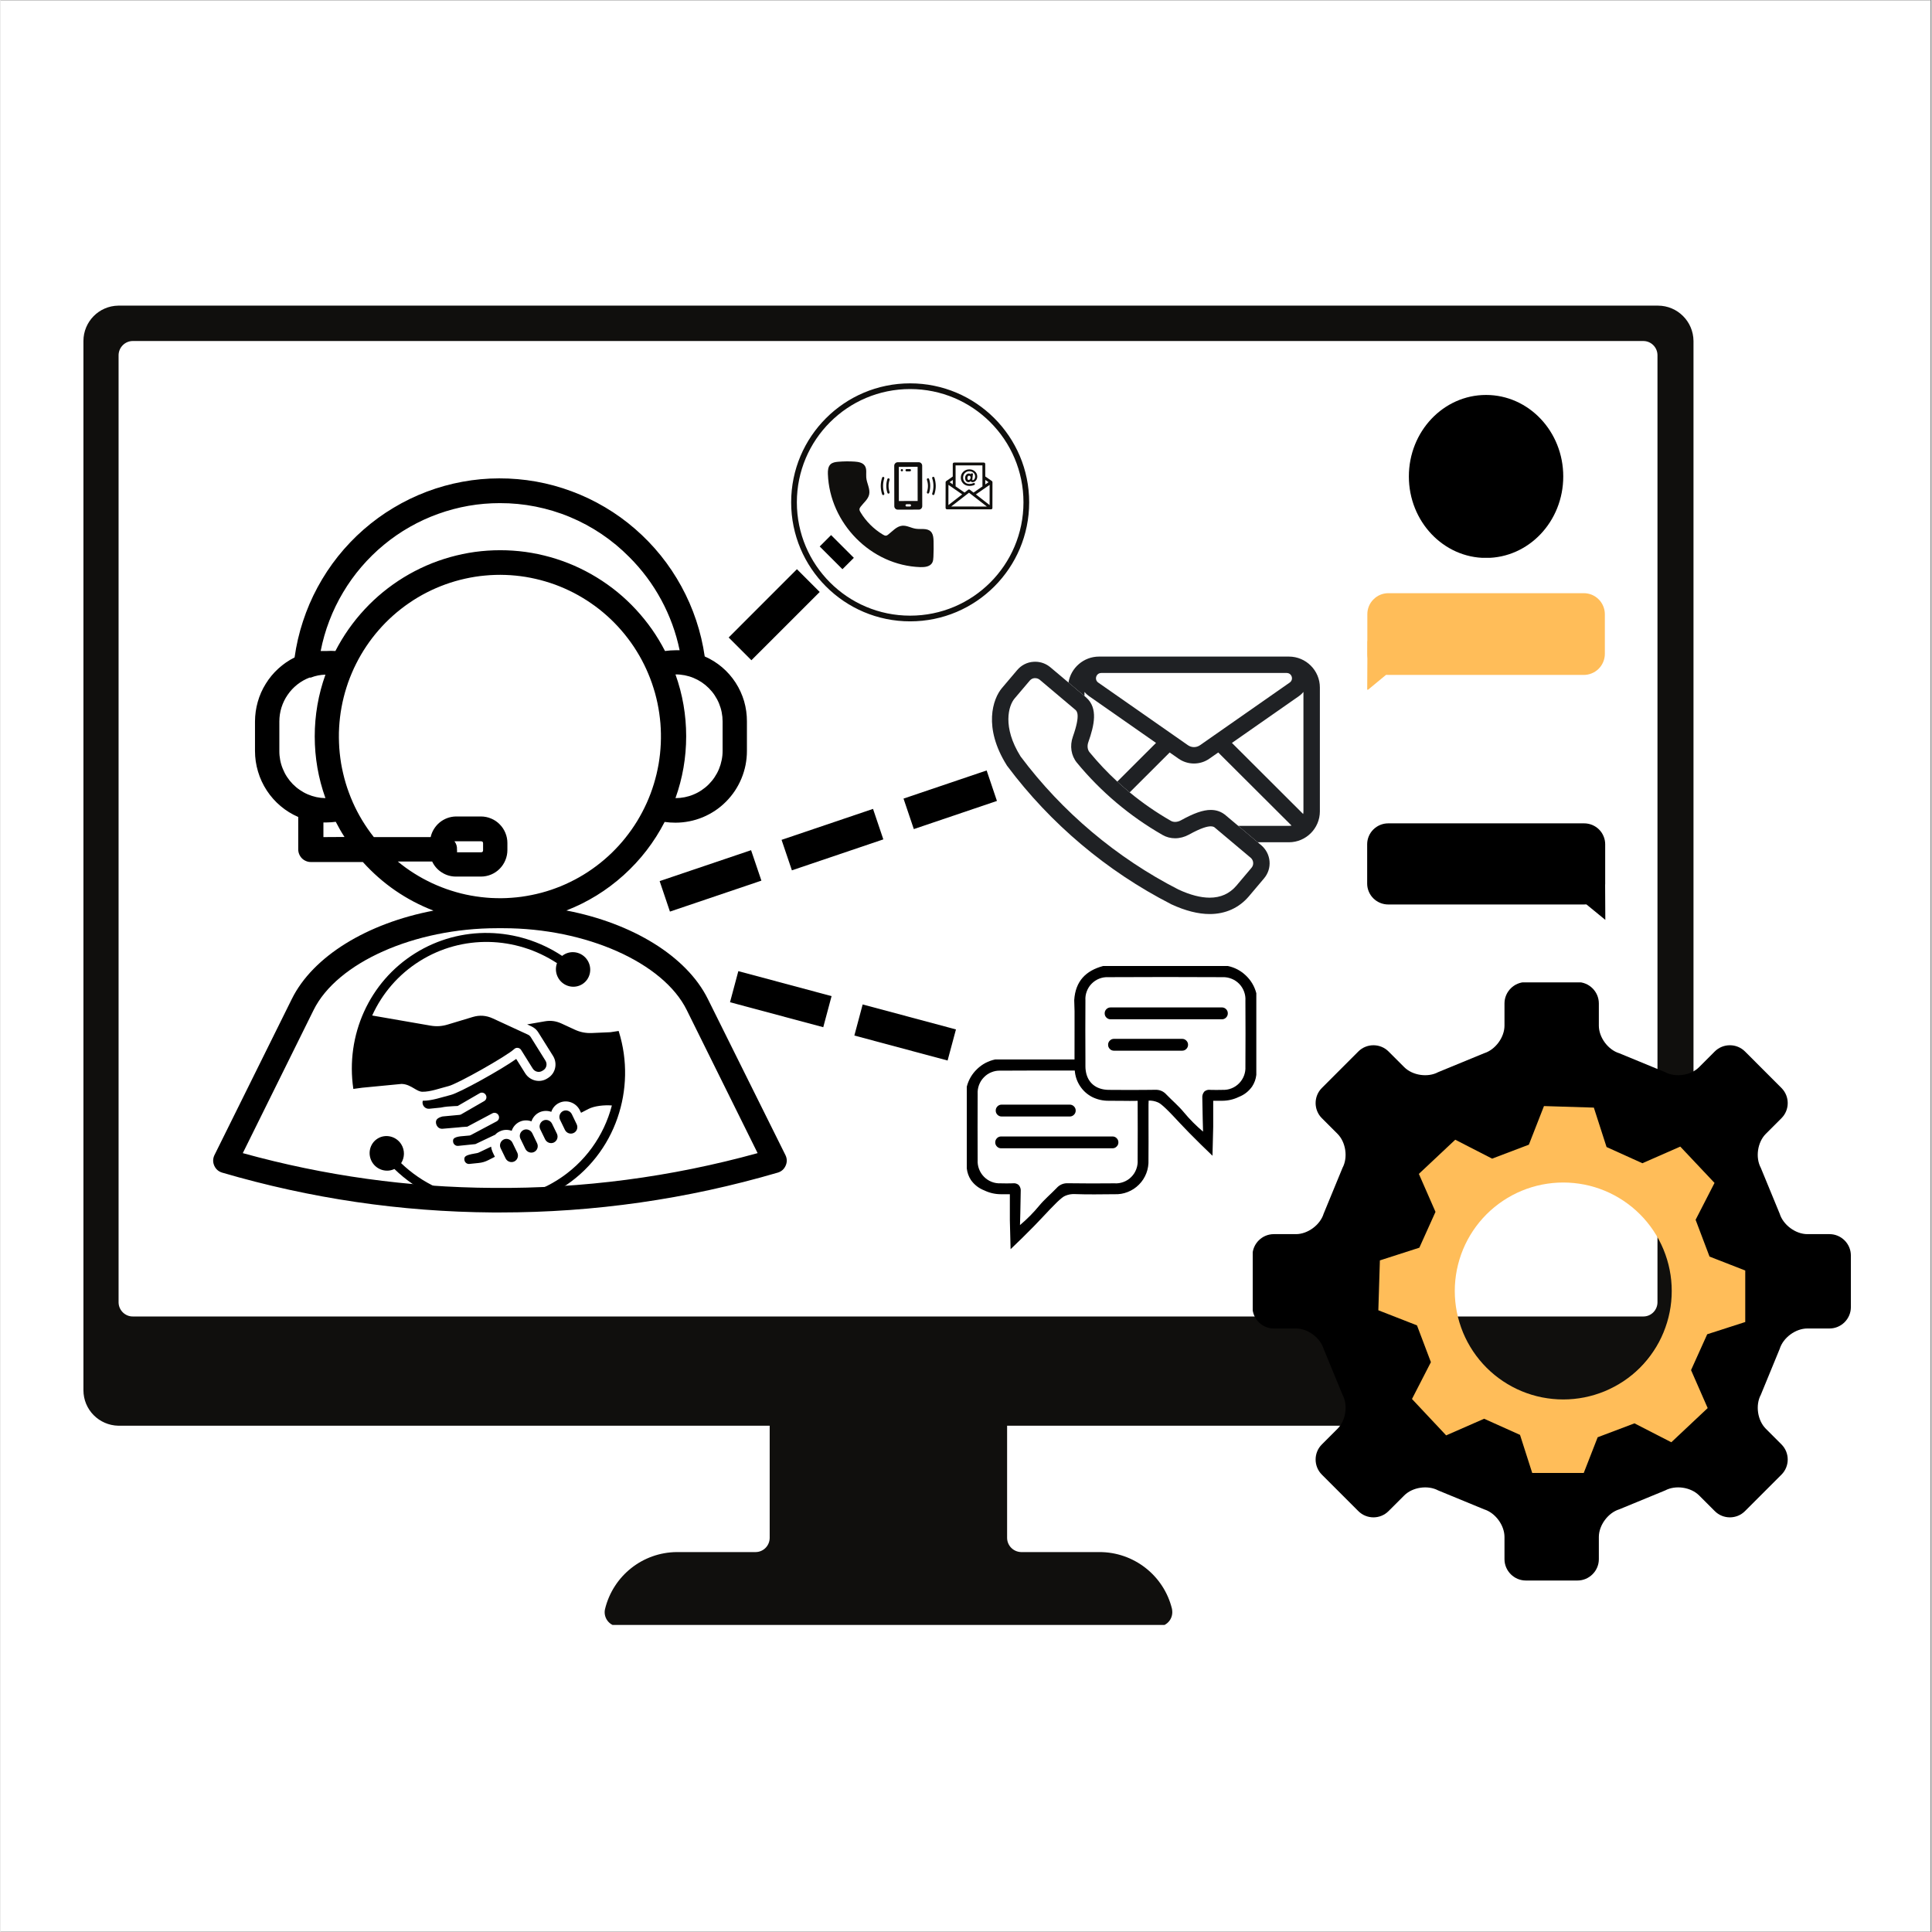 <svg xmlns="http://www.w3.org/2000/svg" xmlns:xlink="http://www.w3.org/1999/xlink" width="300" zoomAndPan="magnify" viewBox="0 0 224.88 225" height="300" preserveAspectRatio="xMidYMid meet" version="1.0"><rect x="0" y="0" width="224.88" height="225" fill="#808080" stroke="none"/><defs><clipPath id="b60d622acf"><path d="M 0 0.059 L 224.762 0.059 L 224.762 224.938 L 0 224.938 Z M 0 0.059 " clip-rule="nonzero"/></clipPath><clipPath id="ac99a9af6e"><path d="M 92.09 44.656 L 119.824 44.656 L 119.824 72.391 L 92.09 72.391 Z M 92.09 44.656 " clip-rule="nonzero"/></clipPath><clipPath id="8d313253e6"><path d="M 124.375 76.465 L 153.652 76.465 L 153.652 98.109 L 124.375 98.109 Z M 124.375 76.465 " clip-rule="nonzero"/></clipPath><clipPath id="82b626d181"><path d="M 115.465 77.062 L 147.828 77.062 L 147.828 106.449 L 115.465 106.449 Z M 115.465 77.062 " clip-rule="nonzero"/></clipPath><clipPath id="5e69d8add9"><path d="M 24.418 55.75 L 91.883 55.75 L 91.883 141.203 L 24.418 141.203 Z M 24.418 55.75 " clip-rule="nonzero"/></clipPath><clipPath id="e6e93b94bd"><path d="M 112.527 112.5 L 146.262 112.5 L 146.262 145.48 L 112.527 145.48 Z M 112.527 112.5 " clip-rule="nonzero"/></clipPath><clipPath id="6850d99e5b"><path d="M 40 108 L 73 108 L 73 141 L 40 141 Z M 40 108 " clip-rule="nonzero"/></clipPath><clipPath id="5920a9390e"><path d="M 62.355 102.227 L 79.434 129.566 L 50.824 147.438 L 33.746 120.098 Z M 62.355 102.227 " clip-rule="nonzero"/></clipPath><clipPath id="52c1507da9"><path d="M 62.355 102.227 L 79.434 129.566 L 50.824 147.438 L 33.746 120.098 Z M 62.355 102.227 " clip-rule="nonzero"/></clipPath><clipPath id="b5a3e2e5c0"><path d="M 62.355 102.227 L 79.434 129.566 L 50.824 147.438 L 33.746 120.098 Z M 62.355 102.227 " clip-rule="nonzero"/></clipPath><clipPath id="6bc6a7e10e"><path d="M 9.32 35.574 L 197.469 35.574 L 197.469 189.242 L 9.32 189.242 Z M 9.32 35.574 " clip-rule="nonzero"/></clipPath><clipPath id="db093265d6"><path d="M 145.832 114.406 L 215.543 114.406 L 215.543 184.117 L 145.832 184.117 Z M 145.832 114.406 " clip-rule="nonzero"/></clipPath><clipPath id="806fb6b8e4"><path d="M 160.461 128.812 L 203.191 128.812 L 203.191 171.539 L 160.461 171.539 Z M 160.461 128.812 " clip-rule="nonzero"/></clipPath><clipPath id="975bd43905"><path d="M 159.16 95.883 L 186.898 95.883 L 186.898 106 L 159.16 106 Z M 159.16 95.883 " clip-rule="nonzero"/></clipPath><clipPath id="bfbde89501"><path d="M 180 101 L 186.898 101 L 186.898 107.129 L 180 107.129 Z M 180 101 " clip-rule="nonzero"/></clipPath><clipPath id="68a60e8adb"><path d="M 159.16 69.078 L 186.84 69.078 L 186.84 79 L 159.16 79 Z M 159.16 69.078 " clip-rule="nonzero"/></clipPath><clipPath id="100ba0d311"><path d="M 159.16 74 L 166 74 L 166 80.324 L 159.16 80.324 Z M 159.16 74 " clip-rule="nonzero"/></clipPath><clipPath id="18f0d391fe"><path d="M 164.016 45.996 L 181.996 45.996 L 181.996 65 L 164.016 65 Z M 164.016 45.996 " clip-rule="nonzero"/></clipPath><clipPath id="c041daba0e"><path d="M 173.004 45.996 C 168.039 45.996 164.016 50.246 164.016 55.488 C 164.016 60.727 168.039 64.977 173.004 64.977 C 177.973 64.977 181.996 60.727 181.996 55.488 C 181.996 50.246 177.973 45.996 173.004 45.996 Z M 173.004 45.996 " clip-rule="nonzero"/></clipPath></defs><g clip-path="url(#b60d622acf)"><path fill="#ffffff" d="M 0 0.059 L 224.879 0.059 L 224.879 224.941 L 0 224.941 Z M 0 0.059 " fill-opacity="1" fill-rule="nonzero"/><path fill="#ffffff" d="M 0 0.059 L 224.879 0.059 L 224.879 224.941 L 0 224.941 Z M 0 0.059 " fill-opacity="1" fill-rule="nonzero"/></g><path fill="#100f0d" d="M 112.906 55.812 C 112.859 55.871 112.809 55.902 112.746 55.902 C 112.703 55.902 112.668 55.879 112.645 55.836 C 112.617 55.793 112.605 55.734 112.605 55.672 C 112.605 55.59 112.621 55.523 112.66 55.477 C 112.695 55.426 112.738 55.398 112.793 55.398 C 112.84 55.398 112.879 55.418 112.918 55.453 C 112.953 55.492 112.973 55.543 112.973 55.605 C 112.973 55.684 112.949 55.75 112.906 55.812 Z M 113.41 56.477 C 113.469 56.449 113.5 56.383 113.473 56.324 C 113.449 56.262 113.379 56.234 113.32 56.258 C 113.16 56.328 113.008 56.359 112.855 56.359 C 112.617 56.359 112.43 56.289 112.301 56.141 C 112.168 55.996 112.102 55.824 112.102 55.629 C 112.102 55.414 112.172 55.238 112.312 55.094 C 112.453 54.953 112.629 54.879 112.832 54.879 C 113.02 54.879 113.18 54.938 113.309 55.055 C 113.441 55.172 113.504 55.32 113.504 55.5 C 113.504 55.621 113.473 55.723 113.414 55.805 C 113.355 55.883 113.293 55.926 113.23 55.926 C 113.195 55.926 113.18 55.906 113.18 55.867 C 113.18 55.836 113.18 55.805 113.184 55.762 L 113.25 55.191 C 113.254 55.16 113.23 55.133 113.199 55.133 L 113.051 55.133 C 113.023 55.133 113.004 55.152 113 55.176 L 112.988 55.223 C 112.926 55.168 112.855 55.145 112.777 55.145 C 112.656 55.145 112.555 55.191 112.469 55.289 C 112.383 55.383 112.336 55.508 112.336 55.66 C 112.336 55.809 112.375 55.93 112.453 56.02 C 112.527 56.109 112.621 56.156 112.73 56.156 C 112.824 56.156 112.906 56.117 112.977 56.035 C 113.027 56.113 113.105 56.152 113.207 56.152 C 113.352 56.152 113.48 56.086 113.59 55.957 C 113.695 55.832 113.75 55.676 113.75 55.492 C 113.75 55.262 113.66 55.066 113.484 54.906 C 113.309 54.742 113.09 54.66 112.828 54.66 C 112.555 54.66 112.32 54.754 112.125 54.938 C 111.934 55.121 111.836 55.352 111.836 55.629 C 111.836 55.891 111.93 56.117 112.113 56.305 C 112.297 56.496 112.543 56.59 112.855 56.59 C 113.043 56.59 113.23 56.555 113.41 56.477 " fill-opacity="1" fill-rule="nonzero"/><path fill="#100f0d" d="M 96.664 54.07 C 96.895 53.855 97.23 53.805 97.543 53.777 C 98.188 53.723 98.836 53.715 99.484 53.758 C 99.914 53.789 100.395 53.871 100.645 54.227 C 100.918 54.613 100.785 55.141 100.824 55.613 C 100.879 56.285 101.305 56.934 101.16 57.594 C 101.031 58.164 100.516 58.547 100.164 59.016 C 100.102 59.102 100.043 59.195 100.035 59.301 C 100.023 59.422 100.086 59.539 100.148 59.645 C 100.789 60.715 101.699 61.621 102.766 62.262 C 102.883 62.332 103.012 62.402 103.145 62.379 C 103.234 62.367 103.316 62.309 103.387 62.25 C 103.898 61.855 104.355 61.293 105 61.227 C 105.547 61.168 106.059 61.504 106.605 61.578 C 107.195 61.664 107.887 61.48 108.32 61.887 C 108.547 62.102 108.621 62.414 108.648 62.734 C 108.66 62.832 108.66 62.93 108.664 63.027 C 108.68 63.641 108.672 64.254 108.645 64.867 C 108.633 65.098 108.617 65.34 108.504 65.543 C 108.25 65.992 107.641 66.062 107.121 66.047 C 101.363 65.855 96.559 60.934 96.355 55.203 C 96.344 54.797 96.371 54.348 96.664 54.07 " fill-opacity="1" fill-rule="nonzero"/><path fill="#100f0d" d="M 110.391 58.82 L 110.395 56.465 L 111.996 57.574 Z M 110.715 58.984 L 112.789 57.379 L 114.871 58.992 Z M 115.188 58.82 L 113.59 57.578 L 115.191 56.469 Z M 115.066 56.152 L 114.684 56.418 L 114.684 55.891 Z M 114.355 56.648 L 113.316 57.367 L 112.891 57.039 C 112.832 56.992 112.75 56.992 112.691 57.035 C 112.691 57.039 112.691 57.039 112.688 57.039 L 112.27 57.363 L 111.23 56.641 L 111.227 54.199 L 114.352 54.199 Z M 110.902 56.41 L 110.531 56.152 L 110.902 55.898 Z M 110.227 59.316 L 115.355 59.316 C 115.398 59.316 115.438 59.305 115.469 59.273 C 115.5 59.242 115.516 59.203 115.516 59.156 L 115.523 56.156 C 115.523 56.152 115.523 56.152 115.523 56.152 C 115.52 56.098 115.496 56.051 115.453 56.02 L 114.684 55.488 L 114.68 54.035 C 114.68 53.941 114.609 53.871 114.516 53.871 L 111.062 53.871 C 110.973 53.871 110.898 53.941 110.898 54.035 L 110.898 55.496 L 110.137 56.027 C 110.105 56.047 110.082 56.078 110.074 56.117 C 110.07 56.125 110.066 56.141 110.066 56.152 L 110.062 59.148 C 110.062 59.242 110.137 59.312 110.227 59.316 " fill-opacity="1" fill-rule="nonzero"/><path fill="#100f0d" d="M 108.109 57.441 C 108.074 57.477 108.023 57.492 107.977 57.477 C 107.906 57.453 107.867 57.379 107.891 57.305 C 107.969 57.07 108.008 56.832 108.008 56.59 C 108.008 56.348 107.965 56.105 107.887 55.875 C 107.863 55.805 107.902 55.727 107.973 55.707 C 108.043 55.68 108.117 55.719 108.141 55.789 C 108.23 56.051 108.273 56.32 108.273 56.59 C 108.273 56.859 108.23 57.129 108.145 57.391 C 108.137 57.41 108.125 57.43 108.109 57.441 " fill-opacity="1" fill-rule="nonzero"/><path fill="#100f0d" d="M 108.727 57.613 C 108.691 57.645 108.641 57.66 108.59 57.645 C 108.52 57.621 108.48 57.547 108.504 57.477 C 108.602 57.188 108.648 56.887 108.648 56.59 C 108.648 56.289 108.602 55.992 108.504 55.703 C 108.48 55.633 108.52 55.559 108.586 55.535 C 108.656 55.512 108.73 55.551 108.758 55.617 C 108.863 55.934 108.914 56.262 108.918 56.59 C 108.918 56.918 108.863 57.242 108.758 57.559 C 108.75 57.578 108.742 57.598 108.727 57.613 " fill-opacity="1" fill-rule="nonzero"/><path fill="#100f0d" d="M 102.895 57.617 C 102.879 57.633 102.863 57.645 102.844 57.652 C 102.77 57.672 102.695 57.637 102.672 57.566 C 102.566 57.25 102.516 56.922 102.512 56.598 C 102.512 56.27 102.566 55.941 102.672 55.625 C 102.695 55.559 102.77 55.52 102.84 55.543 C 102.91 55.566 102.945 55.641 102.922 55.711 C 102.828 56 102.781 56.297 102.781 56.598 C 102.781 56.895 102.828 57.191 102.926 57.48 C 102.941 57.531 102.93 57.582 102.895 57.617 " fill-opacity="1" fill-rule="nonzero"/><path fill="#100f0d" d="M 103.508 57.449 C 103.492 57.465 103.477 57.477 103.457 57.48 C 103.387 57.504 103.312 57.465 103.289 57.398 C 103.199 57.137 103.156 56.867 103.156 56.598 C 103.156 56.324 103.199 56.055 103.285 55.793 C 103.309 55.727 103.383 55.688 103.453 55.711 C 103.523 55.734 103.562 55.809 103.539 55.879 C 103.461 56.113 103.422 56.355 103.422 56.598 C 103.422 56.836 103.461 57.078 103.543 57.312 C 103.559 57.363 103.543 57.414 103.508 57.449 " fill-opacity="1" fill-rule="nonzero"/><path fill="#100f0d" d="M 106.809 58.344 L 104.621 58.348 L 104.617 54.371 L 106.805 54.367 Z M 105.395 58.859 C 105.395 58.781 105.453 58.723 105.527 58.723 L 105.906 58.723 C 105.98 58.723 106.039 58.781 106.039 58.855 C 106.039 58.895 106.023 58.926 106 58.949 C 105.977 58.977 105.941 58.988 105.906 58.988 L 105.527 58.988 C 105.453 58.988 105.395 58.93 105.395 58.859 Z M 107.227 59.23 C 107.301 59.156 107.344 59.055 107.344 58.949 L 107.336 54.23 C 107.336 54.125 107.293 54.023 107.219 53.949 C 107.145 53.871 107.043 53.832 106.934 53.832 L 104.48 53.832 C 104.27 53.832 104.082 54.02 104.082 54.234 L 104.09 58.953 C 104.09 59.059 104.133 59.16 104.207 59.234 C 104.285 59.312 104.383 59.352 104.492 59.352 L 106.945 59.348 C 107.051 59.348 107.152 59.309 107.227 59.23 " fill-opacity="1" fill-rule="nonzero"/><path fill="#100f0d" d="M 105.523 54.629 L 105.902 54.629 C 105.973 54.629 106.035 54.688 106.035 54.762 C 106.035 54.797 106.02 54.832 105.996 54.855 C 105.973 54.879 105.938 54.895 105.902 54.895 L 105.523 54.895 C 105.449 54.895 105.391 54.836 105.391 54.762 C 105.391 54.688 105.449 54.629 105.523 54.629 " fill-opacity="1" fill-rule="nonzero"/><path fill="#100f0d" d="M 105.066 54.668 C 105.117 54.719 105.117 54.805 105.066 54.855 C 105.016 54.906 104.93 54.906 104.879 54.855 C 104.824 54.805 104.824 54.719 104.879 54.668 C 104.93 54.613 105.016 54.613 105.066 54.668 " fill-opacity="1" fill-rule="nonzero"/><g clip-path="url(#ac99a9af6e)"><path fill="#100f0d" d="M 92.742 58.5 C 92.742 51.215 98.645 45.309 105.934 45.309 C 113.227 45.309 119.133 51.215 119.133 58.5 C 119.133 65.793 113.227 71.699 105.934 71.699 C 98.645 71.699 92.742 65.793 92.742 58.5 Z M 92.078 58.5 C 92.078 66.156 98.281 72.363 105.934 72.363 C 113.594 72.363 119.797 66.156 119.797 58.5 C 119.797 50.848 113.594 44.645 105.934 44.645 C 98.281 44.645 92.078 50.848 92.078 58.5 " fill-opacity="1" fill-rule="nonzero"/></g><g clip-path="url(#8d313253e6)"><path fill="#1f2124" d="M 151.738 94.488 C 151.738 94.594 151.727 94.699 151.707 94.801 L 143.41 86.52 L 151.234 81.055 C 151.43 80.918 151.594 80.758 151.738 80.582 Z M 139.691 86.789 C 139.48 86.934 139.234 87.008 138.988 87.008 C 138.746 87.008 138.5 86.934 138.289 86.789 L 127.84 79.492 C 127.348 79.148 127.594 78.375 128.195 78.375 L 149.785 78.375 C 150.387 78.375 150.633 79.148 150.137 79.492 Z M 150.043 76.465 L 127.938 76.465 C 126.145 76.465 124.652 77.777 124.375 79.488 L 126.238 81.062 L 126.238 80.582 C 126.383 80.758 126.551 80.918 126.746 81.055 L 134.57 86.52 L 130.059 91.023 C 130.527 91.457 131.012 91.875 131.504 92.281 L 136.16 87.633 L 137.191 88.352 C 137.723 88.723 138.344 88.918 138.988 88.918 C 139.637 88.918 140.258 88.723 140.785 88.352 L 141.816 87.633 L 150.355 96.148 C 150.254 96.168 150.148 96.18 150.043 96.18 L 144.145 96.18 L 146.414 98.09 L 150.043 98.09 C 152.035 98.09 153.652 96.473 153.652 94.488 L 153.652 80.066 C 153.652 78.082 152.035 76.465 150.043 76.465 " fill-opacity="1" fill-rule="nonzero"/></g><g clip-path="url(#82b626d181)"><path fill="#1f2124" d="M 145.883 100.461 C 145.902 100.68 145.836 100.891 145.691 101.062 L 143.926 103.152 C 143.133 104.078 142.098 104.543 140.82 104.543 C 139.766 104.543 138.547 104.227 137.172 103.59 C 129.98 99.906 123.621 94.547 118.793 88.09 C 116.641 84.645 117.398 82.172 118.094 81.352 L 119.863 79.266 C 120.008 79.094 120.207 78.988 120.418 78.977 C 120.445 78.977 120.469 78.977 120.496 78.977 C 120.695 78.977 120.879 79.043 121.031 79.168 L 125.172 82.66 C 125.344 82.812 125.805 83.195 124.887 85.789 C 124.504 86.867 124.684 88.004 125.355 88.824 C 128.156 92.219 131.512 95.051 135.328 97.238 C 135.773 97.496 136.277 97.625 136.793 97.625 C 137.336 97.625 137.891 97.48 138.406 97.199 C 139.793 96.43 140.531 96.234 140.945 96.234 C 141.25 96.234 141.375 96.34 141.445 96.406 L 145.598 99.898 C 145.762 100.039 145.867 100.242 145.883 100.461 Z M 142.695 94.961 C 142.207 94.539 141.621 94.324 140.945 94.324 C 140.051 94.324 138.98 94.699 137.477 95.531 C 137.258 95.652 137.02 95.719 136.793 95.719 C 136.605 95.719 136.438 95.676 136.293 95.59 C 134.594 94.617 132.996 93.512 131.504 92.281 C 131.012 91.875 130.527 91.457 130.059 91.023 C 128.91 89.965 127.832 88.824 126.832 87.609 C 126.586 87.312 126.531 86.867 126.688 86.426 C 127.383 84.457 127.836 82.469 126.445 81.238 L 126.43 81.223 L 126.406 81.203 L 126.238 81.062 L 124.375 79.488 L 122.266 77.711 C 121.758 77.289 121.148 77.066 120.496 77.066 C 120.43 77.066 120.363 77.07 120.293 77.074 C 119.566 77.117 118.875 77.469 118.395 78.043 L 116.633 80.121 C 115.551 81.395 114.438 84.727 117.172 89.098 L 117.211 89.164 L 117.262 89.23 C 122.262 95.918 128.848 101.469 136.301 105.285 L 136.332 105.305 L 136.367 105.32 C 137.988 106.07 139.488 106.449 140.82 106.449 C 142.656 106.449 144.234 105.738 145.383 104.387 L 147.152 102.293 C 147.629 101.727 147.852 101.02 147.789 100.297 C 147.727 99.59 147.398 98.941 146.863 98.469 L 146.414 98.09 L 144.145 96.18 L 142.695 94.961 " fill-opacity="1" fill-rule="nonzero"/></g><g clip-path="url(#5e69d8add9)"><path fill="#000000" d="M 33.922 116.348 L 24.898 134.559 C 24.719 134.961 24.719 135.363 24.898 135.766 C 25.082 136.168 25.387 136.434 25.809 136.562 C 36.102 139.578 46.605 141.125 57.328 141.203 L 58.148 141.203 C 69.16 141.203 79.949 139.656 90.52 136.562 C 90.945 136.434 91.246 136.168 91.43 135.766 C 91.613 135.363 91.613 134.961 91.43 134.559 L 82.379 116.348 C 79.91 111.352 73.574 107.508 65.898 106.035 C 68.367 105.074 70.59 103.703 72.559 101.93 C 74.531 100.152 76.125 98.082 77.344 95.723 C 77.762 95.781 78.184 95.809 78.605 95.809 C 79.152 95.809 79.691 95.754 80.227 95.648 C 80.762 95.543 81.281 95.383 81.785 95.176 C 82.289 94.965 82.77 94.707 83.223 94.406 C 83.68 94.102 84.098 93.754 84.484 93.367 C 84.871 92.98 85.215 92.559 85.52 92.105 C 85.824 91.648 86.078 91.168 86.289 90.664 C 86.5 90.156 86.656 89.637 86.766 89.098 C 86.871 88.559 86.926 88.02 86.926 87.469 L 86.926 84.023 C 86.93 83.219 86.82 82.43 86.598 81.66 C 86.371 80.891 86.039 80.168 85.602 79.492 C 85.164 78.82 84.641 78.223 84.031 77.707 C 83.418 77.188 82.746 76.77 82.012 76.449 C 81.805 75.02 81.473 73.617 81.016 72.246 C 80.559 70.875 79.984 69.555 79.289 68.285 C 78.598 67.02 77.801 65.824 76.895 64.699 C 75.988 63.574 74.988 62.539 73.898 61.594 C 72.809 60.648 71.645 59.809 70.402 59.074 C 69.164 58.34 67.867 57.719 66.516 57.219 C 65.168 56.715 63.781 56.336 62.363 56.082 C 60.945 55.832 59.52 55.707 58.078 55.711 C 56.637 55.711 55.207 55.844 53.793 56.105 C 52.375 56.367 50.992 56.75 49.645 57.258 C 48.297 57.77 47.004 58.395 45.77 59.137 C 44.531 59.875 43.371 60.723 42.285 61.672 C 41.199 62.621 40.207 63.664 39.305 64.789 C 38.406 65.918 37.613 67.121 36.926 68.391 C 36.238 69.664 35.672 70.984 35.223 72.359 C 34.77 73.73 34.445 75.137 34.246 76.566 C 33.555 76.91 32.922 77.344 32.352 77.867 C 31.781 78.387 31.293 78.977 30.887 79.637 C 30.477 80.293 30.168 80.996 29.957 81.742 C 29.746 82.488 29.641 83.246 29.637 84.023 L 29.637 87.457 C 29.637 88.273 29.754 89.074 29.988 89.855 C 30.219 90.641 30.562 91.375 31.008 92.059 C 31.457 92.742 31.992 93.348 32.613 93.871 C 33.238 94.398 33.926 94.824 34.672 95.145 L 34.672 98.918 C 34.672 99.113 34.711 99.301 34.785 99.48 C 34.859 99.664 34.965 99.82 35.102 99.961 C 35.238 100.098 35.398 100.203 35.578 100.277 C 35.758 100.355 35.945 100.391 36.141 100.391 L 42.199 100.391 C 44.492 102.93 47.234 104.816 50.418 106.051 C 42.715 107.523 36.391 111.352 33.922 116.348 Z M 84.094 84.023 L 84.094 87.457 C 84.094 87.816 84.059 88.176 83.984 88.527 C 83.914 88.883 83.809 89.227 83.672 89.559 C 83.535 89.895 83.363 90.211 83.164 90.508 C 82.965 90.809 82.734 91.086 82.48 91.344 C 82.227 91.598 81.949 91.824 81.652 92.023 C 81.352 92.227 81.035 92.395 80.703 92.531 C 80.371 92.672 80.027 92.773 79.676 92.844 C 79.32 92.914 78.965 92.949 78.605 92.949 C 79.438 90.621 79.852 88.219 79.852 85.746 C 79.852 83.273 79.438 80.871 78.605 78.543 C 78.965 78.539 79.32 78.574 79.676 78.641 C 80.027 78.711 80.371 78.812 80.703 78.949 C 81.035 79.086 81.352 79.254 81.652 79.453 C 81.953 79.656 82.23 79.883 82.484 80.137 C 82.738 80.391 82.969 80.668 83.168 80.969 C 83.367 81.27 83.539 81.586 83.676 81.918 C 83.812 82.25 83.918 82.594 83.988 82.949 C 84.059 83.305 84.094 83.66 84.094 84.023 Z M 58.148 58.594 C 59.551 58.59 60.938 58.723 62.312 58.996 C 63.684 59.27 65.02 59.672 66.312 60.211 C 67.605 60.75 68.836 61.414 69.996 62.195 C 71.16 62.98 72.234 63.871 73.219 64.867 C 74.707 66.352 75.953 68.016 76.949 69.863 C 77.949 71.715 78.664 73.668 79.09 75.727 L 78.648 75.727 C 78.227 75.727 77.805 75.758 77.387 75.816 C 76.934 74.938 76.426 74.09 75.859 73.281 C 75.289 72.473 74.668 71.703 73.996 70.98 C 73.324 70.254 72.605 69.578 71.844 68.953 C 71.078 68.328 70.273 67.758 69.43 67.242 C 68.59 66.727 67.715 66.273 66.812 65.875 C 65.906 65.48 64.98 65.152 64.031 64.883 C 63.082 64.617 62.117 64.414 61.141 64.277 C 60.164 64.145 59.18 64.078 58.195 64.078 C 57.207 64.078 56.227 64.145 55.25 64.277 C 54.273 64.414 53.309 64.617 52.359 64.883 C 51.41 65.152 50.48 65.48 49.578 65.875 C 48.672 66.273 47.801 66.727 46.957 67.242 C 46.113 67.758 45.312 68.328 44.547 68.953 C 43.781 69.578 43.062 70.254 42.391 70.98 C 41.719 71.703 41.098 72.473 40.531 73.281 C 39.965 74.09 39.453 74.938 39 75.816 C 38.66 75.793 38.316 75.793 37.973 75.816 L 37.285 75.816 C 37.52 74.613 37.855 73.438 38.297 72.289 C 38.734 71.145 39.266 70.043 39.895 68.992 C 40.52 67.938 41.234 66.945 42.031 66.016 C 42.828 65.086 43.699 64.23 44.645 63.449 C 45.586 62.672 46.59 61.977 47.656 61.371 C 48.719 60.766 49.824 60.258 50.977 59.844 C 52.129 59.43 53.305 59.117 54.508 58.906 C 55.715 58.695 56.93 58.594 58.148 58.594 Z M 32.473 87.457 L 32.473 84.023 C 32.473 83.469 32.555 82.926 32.719 82.395 C 32.887 81.867 33.125 81.371 33.441 80.918 C 33.754 80.461 34.129 80.062 34.562 79.719 C 35 79.375 35.477 79.105 35.992 78.91 L 36.141 78.91 C 36.688 78.695 37.254 78.582 37.84 78.57 C 37.008 80.895 36.594 83.293 36.594 85.762 C 36.594 88.23 37.008 90.629 37.84 92.949 C 37.484 92.945 37.133 92.906 36.789 92.832 C 36.441 92.754 36.102 92.648 35.777 92.508 C 35.449 92.367 35.141 92.195 34.848 91.992 C 34.555 91.793 34.281 91.562 34.031 91.309 C 33.785 91.055 33.562 90.777 33.367 90.48 C 33.172 90.184 33.008 89.867 32.875 89.535 C 32.738 89.207 32.637 88.867 32.57 88.516 C 32.504 88.164 32.469 87.812 32.473 87.457 Z M 37.605 97.488 L 37.605 95.781 L 38.004 95.781 C 38.352 95.777 38.699 95.754 39.043 95.707 C 39.352 96.312 39.688 96.902 40.059 97.473 Z M 50.27 100.332 C 50.523 100.867 50.898 101.293 51.398 101.609 C 51.895 101.926 52.441 102.082 53.027 102.086 L 55.965 102.086 C 56.371 102.082 56.762 102.004 57.137 101.848 C 57.516 101.688 57.848 101.465 58.133 101.176 C 58.422 100.883 58.641 100.551 58.797 100.172 C 58.953 99.793 59.031 99.402 59.031 98.992 L 59.031 98.18 C 59.031 97.773 58.953 97.379 58.797 97 C 58.641 96.621 58.422 96.289 58.133 96 C 57.848 95.707 57.516 95.484 57.137 95.328 C 56.762 95.168 56.371 95.09 55.965 95.086 L 53.027 95.086 C 52.688 95.094 52.352 95.156 52.031 95.273 C 51.707 95.395 51.414 95.562 51.148 95.777 C 50.883 95.996 50.66 96.254 50.477 96.547 C 50.297 96.84 50.168 97.152 50.094 97.488 L 43.477 97.488 C 43.23 97.18 42.996 96.859 42.77 96.535 C 42.543 96.207 42.328 95.875 42.121 95.535 C 41.918 95.195 41.723 94.852 41.539 94.5 C 41.355 94.148 41.184 93.789 41.023 93.426 C 40.863 93.062 40.715 92.695 40.578 92.324 C 40.438 91.953 40.312 91.574 40.199 91.195 C 40.086 90.816 39.984 90.43 39.895 90.043 C 39.805 89.656 39.727 89.27 39.66 88.879 C 39.598 88.484 39.543 88.094 39.504 87.699 C 39.465 87.301 39.434 86.906 39.422 86.512 C 39.406 86.113 39.402 85.715 39.41 85.32 C 39.422 84.922 39.441 84.527 39.477 84.129 C 39.512 83.734 39.559 83.34 39.617 82.949 C 39.676 82.555 39.75 82.164 39.832 81.777 C 39.918 81.391 40.012 81.004 40.121 80.621 C 40.23 80.242 40.352 79.863 40.48 79.488 C 40.613 79.113 40.758 78.746 40.914 78.379 C 41.066 78.016 41.234 77.656 41.414 77.301 C 41.59 76.945 41.781 76.598 41.98 76.254 C 42.18 75.91 42.391 75.574 42.613 75.246 C 42.832 74.918 43.062 74.598 43.305 74.281 C 43.547 73.969 43.797 73.66 44.059 73.363 C 44.32 73.062 44.59 72.773 44.867 72.492 C 45.148 72.211 45.434 71.938 45.73 71.676 C 46.027 71.41 46.332 71.16 46.645 70.914 C 46.953 70.672 47.273 70.438 47.602 70.215 C 47.93 69.988 48.262 69.777 48.602 69.574 C 48.941 69.371 49.289 69.18 49.641 69 C 49.992 68.82 50.352 68.652 50.715 68.492 C 51.078 68.336 51.445 68.191 51.816 68.055 C 52.188 67.922 52.562 67.801 52.945 67.688 C 53.324 67.578 53.707 67.48 54.094 67.395 C 54.48 67.309 54.867 67.234 55.258 67.172 C 55.648 67.109 56.039 67.062 56.434 67.027 C 56.828 66.988 57.223 66.965 57.617 66.953 C 58.012 66.941 58.41 66.941 58.805 66.957 C 59.199 66.969 59.594 66.996 59.988 67.035 C 60.379 67.074 60.773 67.125 61.164 67.188 C 61.555 67.254 61.941 67.328 62.328 67.418 C 62.711 67.504 63.094 67.605 63.473 67.719 C 63.852 67.832 64.227 67.953 64.602 68.09 C 64.973 68.227 65.336 68.375 65.699 68.535 C 66.062 68.695 66.418 68.867 66.77 69.047 C 67.121 69.23 67.465 69.422 67.805 69.629 C 68.145 69.832 68.477 70.047 68.801 70.273 C 69.129 70.496 69.445 70.734 69.758 70.977 C 70.066 71.223 70.371 71.48 70.664 71.742 C 70.961 72.008 71.246 72.281 71.523 72.566 C 71.801 72.848 72.07 73.141 72.328 73.441 C 72.586 73.738 72.836 74.047 73.074 74.363 C 73.316 74.68 73.547 75.004 73.766 75.332 C 73.984 75.664 74.191 76 74.391 76.344 C 74.59 76.688 74.777 77.039 74.953 77.395 C 75.129 77.75 75.293 78.109 75.445 78.477 C 75.598 78.84 75.742 79.211 75.871 79.586 C 76 79.961 76.117 80.34 76.227 80.723 C 76.332 81.105 76.426 81.492 76.508 81.879 C 76.59 82.27 76.656 82.66 76.715 83.051 C 76.773 83.445 76.816 83.84 76.852 84.234 C 76.883 84.629 76.902 85.027 76.91 85.422 C 76.918 85.82 76.91 86.219 76.895 86.613 C 76.875 87.012 76.848 87.406 76.805 87.801 C 76.762 88.195 76.707 88.59 76.641 88.98 C 76.57 89.371 76.492 89.758 76.402 90.145 C 76.309 90.531 76.203 90.914 76.09 91.293 C 75.973 91.676 75.844 92.051 75.707 92.422 C 75.566 92.793 75.414 93.16 75.254 93.52 C 75.09 93.883 74.914 94.238 74.73 94.59 C 74.547 94.941 74.348 95.285 74.145 95.625 C 73.938 95.961 73.719 96.293 73.492 96.617 C 73.262 96.941 73.023 97.262 72.777 97.57 C 72.531 97.879 72.273 98.18 72.008 98.473 C 71.738 98.766 71.465 99.051 71.18 99.328 C 70.895 99.602 70.602 99.867 70.301 100.125 C 70 100.383 69.691 100.629 69.371 100.867 C 69.055 101.105 68.73 101.332 68.398 101.551 C 68.07 101.766 67.73 101.973 67.387 102.168 C 67.043 102.363 66.691 102.547 66.336 102.719 C 65.98 102.895 65.621 103.055 65.254 103.207 C 64.887 103.355 64.516 103.492 64.145 103.621 C 63.77 103.746 63.391 103.863 63.008 103.965 C 62.625 104.066 62.242 104.156 61.852 104.234 C 61.465 104.312 61.074 104.379 60.684 104.434 C 60.293 104.488 59.898 104.527 59.504 104.555 C 59.109 104.586 58.715 104.602 58.32 104.605 C 57.926 104.605 57.527 104.598 57.133 104.578 C 56.738 104.555 56.344 104.52 55.953 104.473 C 55.559 104.426 55.168 104.367 54.781 104.297 C 54.391 104.227 54.004 104.141 53.621 104.047 C 53.238 103.949 52.855 103.84 52.48 103.719 C 52.105 103.602 51.73 103.469 51.363 103.324 C 50.992 103.18 50.629 103.023 50.27 102.859 C 49.914 102.691 49.559 102.512 49.211 102.324 C 48.863 102.133 48.523 101.934 48.188 101.723 C 47.852 101.512 47.523 101.289 47.203 101.059 C 46.883 100.824 46.57 100.586 46.266 100.332 Z M 52.941 97.977 L 55.965 97.977 C 56.121 97.977 56.199 98.055 56.199 98.211 L 56.199 99.02 C 56.199 99.18 56.121 99.258 55.965 99.258 L 53.16 99.258 C 53.176 99.152 53.176 99.051 53.16 98.949 C 53.184 98.586 53.086 98.262 52.867 97.977 Z M 57.914 108.098 L 58.531 108.098 C 68.188 108.098 77.184 112.105 79.91 117.613 L 88.172 134.293 C 78.09 137.078 67.816 138.43 57.359 138.344 C 47.465 138.281 37.75 136.93 28.215 134.293 L 36.461 117.629 C 39.191 112.105 48.188 108.098 57.844 108.098 Z M 57.914 108.098 " fill-opacity="1" fill-rule="nonzero"/></g><path fill="#000000" d="M 76.762 102.613 L 87.41 99.012 L 88.613 102.559 L 77.961 106.164 M 90.961 97.809 L 101.613 94.203 L 102.812 97.754 L 92.164 101.359 M 105.164 93.004 L 114.844 89.727 L 116.043 93.277 L 106.363 96.555 " fill-opacity="1" fill-rule="nonzero"/><path fill="#000000" d="M 84.801 74.242 L 92.75 66.289 L 95.402 68.941 L 87.449 76.891 M 95.402 63.641 L 96.727 62.316 L 99.379 64.965 L 98.051 66.289 " fill-opacity="1" fill-rule="nonzero"/><g clip-path="url(#e6e93b94bd)"><path fill="#000000" d="M 142.938 112.5 L 128.414 112.5 C 126.406 113.035 125.18 114.258 125.043 116.48 C 125.055 116.906 125.07 117.336 125.082 117.758 C 125.082 118.539 125.078 119.266 125.082 120 C 125.082 121.125 125.074 122.258 125.078 123.383 L 115.844 123.383 C 115.035 123.555 114.336 123.922 113.738 124.496 C 113.141 125.066 112.738 125.75 112.531 126.555 L 112.531 136.066 C 112.586 136.562 112.746 137.016 113.02 137.434 C 113.418 137.988 113.934 138.387 114.566 138.633 C 115.176 138.926 115.816 139.074 116.488 139.078 L 117.547 139.078 L 117.547 142.105 C 117.574 143.227 117.605 144.355 117.633 145.48 C 118.172 144.969 118.637 144.516 118.996 144.164 C 120.133 143.043 120.684 142.473 121.371 141.738 C 121.953 141.121 121.98 141.086 122.254 140.801 C 123.508 139.484 123.84 139.328 124.008 139.258 C 124.352 139.113 124.707 139.047 125.078 139.062 C 126.625 139.121 128.176 139.09 129.727 139.078 C 129.992 139.09 130.254 139.074 130.516 139.031 C 130.773 138.988 131.027 138.918 131.273 138.82 C 131.52 138.723 131.754 138.602 131.977 138.457 C 132.195 138.312 132.398 138.145 132.586 137.957 C 132.773 137.77 132.938 137.566 133.082 137.344 C 133.227 137.121 133.344 136.883 133.441 136.637 C 133.535 136.391 133.605 136.133 133.645 135.871 C 133.688 135.609 133.703 135.348 133.691 135.082 C 133.707 133.684 133.695 132.281 133.695 130.883 L 133.695 128.645 L 133.711 128.176 C 134.078 128.164 134.434 128.227 134.773 128.375 C 134.938 128.445 135.266 128.594 136.52 129.914 C 136.793 130.199 136.828 130.238 137.402 130.855 C 138.094 131.59 138.648 132.16 139.781 133.277 C 140.141 133.633 140.602 134.082 141.145 134.598 C 141.176 133.473 141.203 132.348 141.23 131.223 L 141.23 128.195 L 142.289 128.195 C 142.961 128.191 143.602 128.043 144.207 127.75 C 144.84 127.504 145.355 127.102 145.754 126.547 C 146.027 126.133 146.195 125.676 146.25 125.18 L 146.25 115.668 C 146.039 114.867 145.637 114.184 145.039 113.613 C 144.445 113.043 143.742 112.672 142.938 112.5 Z M 132.43 135.082 C 132.453 135.449 132.402 135.809 132.273 136.152 C 132.145 136.5 131.953 136.805 131.691 137.066 C 131.434 137.328 131.129 137.523 130.785 137.652 C 130.441 137.781 130.086 137.836 129.719 137.809 C 127.93 137.824 126.145 137.832 124.355 137.801 C 123.801 137.77 123.34 137.965 122.973 138.379 C 122.316 139.062 121.582 139.672 120.977 140.402 C 120.297 141.227 119.547 141.984 118.727 142.672 C 118.742 142.312 118.789 140.621 118.812 138.77 C 118.844 138.48 118.766 138.223 118.574 138 C 118.371 137.836 118.137 137.773 117.879 137.809 C 117.41 137.828 116.934 137.82 116.461 137.809 C 116.102 137.824 115.754 137.766 115.418 137.633 C 115.082 137.5 114.789 137.305 114.535 137.047 C 114.281 136.789 114.09 136.488 113.961 136.152 C 113.832 135.812 113.777 135.461 113.797 135.102 C 113.785 132.543 113.785 129.98 113.797 127.418 C 113.777 127.055 113.828 126.703 113.953 126.363 C 114.082 126.023 114.27 125.723 114.523 125.465 C 114.773 125.203 115.066 125.004 115.402 124.871 C 115.738 124.734 116.086 124.672 116.449 124.688 C 119.336 124.672 122.223 124.668 125.109 124.672 C 125.156 125.324 125.359 125.926 125.715 126.473 C 126.074 127.023 126.543 127.445 127.121 127.75 C 127.727 128.051 128.367 128.199 129.047 128.195 C 129.559 128.199 130.07 128.203 130.586 128.203 C 131.199 128.215 131.816 128.215 132.43 128.203 C 132.441 130.496 132.441 132.789 132.43 135.082 Z M 144.98 124.215 C 145 124.578 144.945 124.93 144.816 125.27 C 144.688 125.605 144.496 125.906 144.242 126.164 C 143.988 126.422 143.695 126.617 143.359 126.75 C 143.023 126.883 142.676 126.941 142.312 126.926 C 141.844 126.934 141.367 126.945 140.895 126.926 C 140.637 126.887 140.406 126.953 140.203 127.113 C 140.012 127.336 139.934 127.594 139.961 127.887 C 139.984 129.738 140.039 131.426 140.047 131.789 C 139.23 131.098 138.48 130.344 137.797 129.52 C 137.195 128.789 136.461 128.176 135.805 127.496 C 135.438 127.078 134.973 126.887 134.418 126.918 C 134.176 126.922 133.934 126.926 133.691 126.926 C 133.258 126.93 132.828 126.934 132.391 126.934 C 131.281 126.941 130.168 126.93 129.055 126.926 C 127.562 126.91 126.566 126.066 126.383 124.672 C 126.359 124.516 126.348 124.355 126.348 124.199 L 126.348 123.383 C 126.336 121.094 126.332 118.801 126.348 116.512 C 126.324 116.148 126.375 115.797 126.504 115.457 C 126.629 115.117 126.82 114.816 127.074 114.559 C 127.328 114.301 127.621 114.105 127.957 113.973 C 128.297 113.84 128.645 113.785 129.004 113.801 C 133.445 113.777 137.887 113.777 142.332 113.801 C 142.691 113.789 143.039 113.852 143.375 113.988 C 143.711 114.121 144.004 114.32 144.258 114.578 C 144.508 114.84 144.699 115.141 144.824 115.48 C 144.949 115.82 145.004 116.172 144.98 116.535 C 144.996 119.098 144.996 121.656 144.98 124.215 Z M 142.246 118.707 L 129.277 118.707 C 129.086 118.707 128.926 118.637 128.789 118.504 C 128.656 118.367 128.59 118.207 128.59 118.016 C 128.59 117.824 128.656 117.664 128.789 117.527 C 128.926 117.395 129.086 117.324 129.277 117.324 L 142.246 117.324 C 142.434 117.324 142.598 117.395 142.73 117.527 C 142.863 117.664 142.93 117.824 142.93 118.016 C 142.93 118.207 142.863 118.367 142.73 118.504 C 142.598 118.637 142.434 118.707 142.246 118.707 Z M 137.613 122.363 L 129.672 122.363 C 129.484 122.363 129.32 122.297 129.188 122.16 C 129.055 122.027 128.988 121.863 128.988 121.676 C 128.988 121.484 129.055 121.32 129.188 121.188 C 129.32 121.051 129.484 120.984 129.672 120.984 L 137.613 120.984 C 137.801 120.984 137.965 121.051 138.098 121.188 C 138.23 121.32 138.301 121.484 138.301 121.676 C 138.301 121.863 138.23 122.027 138.098 122.16 C 137.965 122.297 137.801 122.363 137.613 122.363 Z M 129.5 133.73 L 116.531 133.73 C 116.344 133.73 116.18 133.664 116.047 133.527 C 115.914 133.395 115.844 133.23 115.844 133.039 C 115.844 132.852 115.914 132.688 116.047 132.551 C 116.18 132.418 116.344 132.352 116.531 132.352 L 129.5 132.352 C 129.691 132.352 129.852 132.418 129.984 132.551 C 130.121 132.688 130.188 132.852 130.188 133.039 C 130.188 133.23 130.121 133.395 129.984 133.527 C 129.852 133.664 129.691 133.73 129.5 133.73 Z M 116.586 128.645 L 124.527 128.645 C 124.715 128.645 124.879 128.715 125.012 128.848 C 125.148 128.984 125.215 129.145 125.215 129.336 C 125.215 129.527 125.148 129.688 125.012 129.824 C 124.879 129.957 124.715 130.027 124.527 130.027 L 116.586 130.027 C 116.398 130.027 116.234 129.957 116.102 129.824 C 115.969 129.688 115.902 129.527 115.902 129.336 C 115.902 129.145 115.969 128.984 116.102 128.848 C 116.234 128.715 116.398 128.645 116.586 128.645 Z M 116.586 128.645 " fill-opacity="1" fill-rule="nonzero"/></g><g clip-path="url(#6850d99e5b)"><g clip-path="url(#5920a9390e)"><g clip-path="url(#52c1507da9)"><g clip-path="url(#b5a3e2e5c0)"><path fill="#000000" d="M 58.25 133.73 L 58.816 134.898 C 59 135.277 59.457 135.445 59.836 135.262 C 60.211 135.082 60.367 134.621 60.184 134.242 L 59.617 133.074 C 59.535 132.895 59.371 132.75 59.18 132.68 C 58.527 132.449 57.957 133.125 58.25 133.73 Z M 55.684 134.23 C 55.59 134.285 55.32 134.32 55.219 134.34 C 54.145 134.527 53.977 134.688 54.023 135.078 C 54.055 135.371 54.316 135.582 54.605 135.551 L 55.672 135.441 C 56.098 135.398 56.441 135.297 56.824 135.102 L 57.574 134.719 C 57.387 134.332 57.176 133.977 57.137 133.539 Z M 65.164 130.414 L 65.73 131.582 C 65.914 131.965 66.371 132.129 66.75 131.945 C 67.133 131.766 67.281 131.305 67.098 130.926 L 66.539 129.766 C 66.445 129.574 66.293 129.438 66.098 129.367 C 65.441 129.133 64.875 129.812 65.164 130.414 Z M 60.555 132.625 L 61.121 133.793 C 61.305 134.176 61.766 134.34 62.141 134.16 C 62.52 133.98 62.672 133.52 62.488 133.137 L 61.926 131.969 C 61.836 131.789 61.68 131.648 61.484 131.578 C 60.844 131.344 60.258 132.012 60.555 132.625 Z M 62.859 131.523 L 63.426 132.688 C 63.613 133.07 64.07 133.234 64.445 133.055 C 64.828 132.867 64.977 132.41 64.797 132.031 L 64.23 130.867 C 64.145 130.688 63.984 130.543 63.793 130.473 C 63.152 130.238 62.566 130.91 62.859 131.523 Z M 59.836 122.164 C 60.07 121.945 60.457 122 60.629 122.277 L 61.98 124.441 C 62.223 124.828 62.719 124.945 63.094 124.711 L 63.215 124.637 C 63.59 124.402 63.703 123.902 63.461 123.52 L 61.766 120.805 C 61.676 120.656 61.566 120.559 61.41 120.488 L 57.34 118.609 C 56.57 118.254 55.801 118.195 54.996 118.438 L 52.059 119.324 C 51.395 119.523 50.77 119.562 50.082 119.445 L 43.285 118.266 L 43.297 118.238 C 44.449 115.711 46.324 113.488 48.844 111.914 C 53.777 108.832 59.98 109.004 64.805 112.168 C 64.598 112.738 64.645 113.398 64.992 113.957 C 65.586 114.902 66.82 115.199 67.75 114.617 C 68.68 114.039 68.957 112.797 68.367 111.848 C 67.727 110.824 66.352 110.57 65.406 111.324 C 60.238 107.906 53.57 107.719 48.285 111.02 C 42.93 114.363 40.164 120.574 41.09 126.816 L 42.117 126.676 L 46.703 126.234 C 47.301 126.246 47.77 126.523 48.18 126.766 C 48.516 126.965 48.809 127.141 49.129 127.145 C 50.074 127.16 51.199 126.73 52.172 126.488 C 53.199 126.242 58.926 123.008 59.836 122.164 Z M 65.359 138.355 C 59.152 142.234 51.109 141.242 45.871 136.141 C 44.969 136.578 43.848 136.258 43.297 135.375 C 42.707 134.426 42.98 133.184 43.91 132.602 C 44.84 132.02 46.078 132.32 46.672 133.266 C 47.105 133.961 47.07 134.82 46.656 135.461 C 51.555 140.172 59.02 141.07 64.801 137.461 C 68.062 135.426 70.277 132.277 71.199 128.742 C 70.277 128.676 69.18 128.789 68.461 129.152 L 67.609 129.594 L 67.473 129.312 C 67.031 128.406 65.945 128.016 65.055 128.445 C 64.625 128.652 64.297 129.016 64.145 129.477 C 64.141 129.477 64.141 129.484 64.141 129.488 C 64.137 129.488 64.133 129.484 64.129 129.48 C 63.672 129.32 63.184 129.344 62.75 129.547 C 62.316 129.758 61.996 130.125 61.836 130.582 C 61.84 130.586 61.836 130.586 61.836 130.594 C 61.832 130.59 61.824 130.586 61.824 130.59 C 60.867 130.238 59.844 130.742 59.531 131.695 C 59.523 131.695 59.52 131.691 59.52 131.691 C 59.059 131.527 58.57 131.551 58.141 131.762 C 57.938 131.855 57.758 131.98 57.613 132.145 L 55.305 133.242 L 53.293 133.449 C 53.012 133.477 52.742 133.266 52.707 132.973 C 52.684 132.762 52.734 132.668 52.777 132.621 C 52.906 132.461 53.223 132.379 53.562 132.336 L 54.645 132.238 L 54.777 132.188 L 57.785 130.59 C 58.039 130.453 58.133 130.137 57.996 129.879 C 57.855 129.621 57.539 129.523 57.285 129.656 L 54.363 131.211 L 54.094 131.23 C 53.875 131.242 53.637 131.258 53.402 131.289 L 51.496 131.453 C 50.812 131.516 50.531 130.695 50.824 130.355 C 50.949 130.199 51.191 130.098 51.473 130.023 L 53.469 129.836 L 53.598 129.805 L 56.332 128.23 C 56.582 128.086 56.664 127.766 56.516 127.516 C 56.371 127.262 56.047 127.168 55.805 127.316 L 53.242 128.801 C 53.109 128.805 52.961 128.816 52.801 128.82 C 52.32 128.848 51.777 128.875 51.281 128.988 L 49.93 129.125 C 49.441 129.168 49.031 128.703 49.176 128.191 C 50.254 128.203 51.402 127.773 52.441 127.516 C 53.48 127.258 58.309 124.574 60.059 123.324 L 61.102 124.992 C 61.648 125.867 62.797 126.148 63.656 125.609 L 63.773 125.535 C 64.637 125 64.891 123.844 64.344 122.969 L 62.645 120.254 C 62.293 119.688 61.891 119.559 61.332 119.301 L 63.375 118.945 C 64.07 118.82 64.695 118.906 65.34 119.203 L 66.852 119.902 C 67.512 120.211 68.156 120.336 68.879 120.305 L 71.031 120.211 L 71.988 120.066 L 72.012 120.148 C 73.055 123.488 72.953 127.016 71.852 130.195 C 70.719 133.477 68.512 136.391 65.359 138.355 Z M 65.359 138.355 " fill-opacity="1" fill-rule="evenodd"/></g></g></g></g><g clip-path="url(#6bc6a7e10e)"><path fill="#100f0d" d="M 15.43 39.715 L 191.289 39.715 C 192.203 39.699 192.953 40.43 192.969 41.344 C 192.969 41.344 192.969 41.363 192.969 41.379 L 192.969 151.656 C 192.969 152.57 192.238 153.316 191.324 153.316 C 191.305 153.316 191.305 153.316 191.289 153.316 L 15.43 153.316 C 14.531 153.336 13.766 152.602 13.75 151.688 C 13.75 151.688 13.75 151.672 13.75 151.656 L 13.75 41.379 C 13.75 40.465 14.5 39.715 15.398 39.715 C 15.414 39.715 15.43 39.715 15.43 39.715 Z M 13.719 35.594 C 11.453 35.625 9.656 37.473 9.656 39.715 L 9.656 161.898 C 9.656 164.16 11.453 165.988 13.719 166.039 L 89.578 166.039 L 89.578 179.09 C 89.578 180.004 88.848 180.754 87.93 180.754 C 87.914 180.754 87.898 180.754 87.883 180.754 L 78.762 180.754 C 74.781 180.785 71.355 183.512 70.406 187.371 C 70.188 188.254 70.738 189.152 71.621 189.367 C 71.754 189.398 71.887 189.418 72.02 189.418 L 134.816 189.418 C 135.734 189.418 136.465 188.668 136.465 187.754 C 136.465 187.621 136.449 187.488 136.43 187.371 C 135.484 183.48 131.973 180.738 127.961 180.754 L 118.84 180.754 C 117.941 180.719 117.227 179.988 117.227 179.09 L 117.227 166.039 L 192.988 166.039 C 195.266 166.055 197.133 164.207 197.164 161.93 C 197.164 161.93 197.164 161.914 197.164 161.898 L 197.164 39.715 C 197.148 37.438 195.301 35.594 193.02 35.594 C 193.004 35.594 193.004 35.594 192.988 35.594 L 13.719 35.594 " fill-opacity="1" fill-rule="nonzero"/></g><g clip-path="url(#db093265d6)"><path fill="#000000" d="M 213.004 154.715 C 214.371 154.715 215.492 153.594 215.492 152.227 L 215.492 146.215 C 215.492 144.848 214.371 143.727 213.004 143.727 L 210.422 143.727 C 209.055 143.727 207.609 142.656 207.203 141.348 L 205 136 C 204.355 134.797 204.617 133.02 205.582 132.051 L 207.41 130.223 C 208.379 129.258 208.379 127.676 207.41 126.707 L 203.16 122.453 C 202.191 121.488 200.609 121.488 199.641 122.453 L 197.816 124.281 C 196.848 125.25 195.07 125.512 193.863 124.863 L 188.516 122.66 C 187.207 122.258 186.141 120.812 186.141 119.445 L 186.141 116.863 C 186.141 115.492 185.02 114.375 183.652 114.375 L 177.641 114.375 C 176.273 114.375 175.152 115.492 175.152 116.863 L 175.152 119.445 C 175.152 120.812 174.082 122.258 172.777 122.66 L 167.426 124.863 C 166.223 125.512 164.445 125.25 163.477 124.281 L 161.648 122.453 C 160.684 121.488 159.102 121.488 158.133 122.453 L 153.883 126.707 C 152.914 127.672 152.914 129.254 153.883 130.223 L 155.711 132.051 C 156.676 133.02 156.938 134.797 156.293 136 L 154.09 141.348 C 153.688 142.656 152.238 143.727 150.871 143.727 L 148.289 143.727 C 146.922 143.727 145.801 144.844 145.801 146.211 L 145.801 152.227 C 145.801 153.594 146.922 154.715 148.289 154.715 L 150.871 154.715 C 152.238 154.715 153.688 155.781 154.09 157.09 L 156.293 162.441 C 156.941 163.645 156.68 165.422 155.711 166.391 L 153.883 168.219 C 152.914 169.184 152.914 170.766 153.883 171.734 L 158.133 175.984 C 159.102 176.953 160.684 176.953 161.648 175.984 L 163.48 174.156 C 164.445 173.191 166.223 172.93 167.43 173.574 L 172.777 175.777 C 174.086 176.18 175.152 177.629 175.152 178.996 L 175.152 181.578 C 175.152 182.945 176.273 184.066 177.641 184.066 L 183.652 184.066 C 185.02 184.066 186.141 182.945 186.141 181.578 L 186.141 178.996 C 186.141 177.629 187.211 176.18 188.516 175.777 L 193.867 173.574 C 195.07 172.93 196.848 173.188 197.816 174.156 L 199.645 175.984 C 200.609 176.953 202.195 176.953 203.16 175.984 L 207.41 171.734 C 208.379 170.766 208.379 169.184 207.41 168.215 L 205.586 166.391 C 204.617 165.422 204.355 163.645 205.004 162.438 L 207.203 157.09 C 207.605 155.781 209.055 154.715 210.422 154.715 Z M 180.645 163.555 C 172.73 163.555 166.309 157.137 166.309 149.219 C 166.309 141.301 172.73 134.883 180.645 134.883 C 188.562 134.883 194.98 141.301 194.98 149.219 C 194.98 157.137 188.562 163.555 180.645 163.555 Z M 180.645 163.555 " fill-opacity="1" fill-rule="nonzero"/></g><g clip-path="url(#806fb6b8e4)"><path fill="#ffbd59" d="M 203.352 153.91 C 203.441 151.004 203.441 151 203.527 148.094 L 199.031 146.34 C 198.383 144.629 198.059 143.77 197.41 142.055 L 199.613 137.762 C 197.625 135.652 197.617 135.645 195.625 133.531 L 191.211 135.469 L 187.039 133.582 L 185.559 128.992 L 179.75 128.812 L 177.992 133.309 C 176.285 133.957 175.418 134.285 173.711 134.934 L 169.418 132.73 C 167.301 134.715 167.293 134.723 165.18 136.711 L 167.117 141.133 C 166.371 142.797 165.992 143.641 165.238 145.305 L 160.641 146.785 C 160.551 149.688 160.551 149.695 160.461 152.594 L 164.961 154.352 C 165.609 156.059 165.934 156.926 166.582 158.637 L 164.379 162.926 C 166.371 165.043 166.375 165.047 168.359 167.164 L 172.781 165.227 C 174.453 165.973 175.293 166.352 176.961 167.105 L 178.434 171.703 L 184.25 171.879 L 186.004 167.383 C 187.715 166.734 188.574 166.41 190.289 165.762 L 194.582 167.965 L 198.816 163.984 L 196.879 159.562 C 197.633 157.898 198.008 157.051 198.762 155.387 Z M 181.996 162.98 C 181.168 162.98 180.344 162.898 179.531 162.738 C 178.719 162.578 177.926 162.336 177.16 162.02 C 176.395 161.703 175.668 161.312 174.977 160.852 C 174.289 160.391 173.648 159.867 173.062 159.281 C 172.477 158.695 171.953 158.055 171.492 157.367 C 171.031 156.676 170.641 155.949 170.324 155.184 C 170.008 154.414 169.77 153.625 169.605 152.812 C 169.445 152 169.363 151.176 169.363 150.348 C 169.363 149.52 169.445 148.695 169.605 147.883 C 169.77 147.07 170.008 146.277 170.324 145.512 C 170.641 144.746 171.031 144.02 171.492 143.328 C 171.953 142.641 172.477 142 173.062 141.414 C 173.648 140.828 174.289 140.305 174.977 139.844 C 175.668 139.383 176.395 138.992 177.16 138.676 C 177.93 138.359 178.719 138.117 179.531 137.957 C 180.344 137.797 181.168 137.715 181.996 137.715 C 182.824 137.715 183.648 137.797 184.461 137.957 C 185.273 138.117 186.066 138.359 186.832 138.676 C 187.598 138.992 188.324 139.383 189.016 139.844 C 189.703 140.305 190.344 140.828 190.93 141.414 C 191.516 142 192.039 142.637 192.5 143.328 C 192.961 144.02 193.352 144.746 193.668 145.512 C 193.984 146.277 194.227 147.07 194.387 147.883 C 194.551 148.695 194.629 149.516 194.629 150.348 C 194.629 151.176 194.551 151.996 194.387 152.812 C 194.227 153.625 193.984 154.414 193.668 155.18 C 193.352 155.949 192.961 156.676 192.5 157.363 C 192.039 158.055 191.516 158.691 190.93 159.281 C 190.344 159.867 189.703 160.391 189.016 160.852 C 188.324 161.312 187.598 161.699 186.832 162.02 C 186.062 162.336 185.273 162.574 184.461 162.738 C 183.648 162.898 182.824 162.98 181.996 162.98 Z M 181.996 162.98 " fill-opacity="1" fill-rule="nonzero"/></g><g clip-path="url(#975bd43905)"><path fill="#000000" d="M 161.621 95.887 L 184.422 95.887 C 184.746 95.887 185.062 95.949 185.363 96.07 C 185.664 96.195 185.93 96.371 186.16 96.598 C 186.391 96.828 186.566 97.09 186.691 97.391 C 186.816 97.688 186.879 98 186.879 98.32 L 186.879 102.902 C 186.879 103.223 186.816 103.535 186.691 103.832 C 186.566 104.133 186.391 104.395 186.16 104.625 C 185.93 104.852 185.664 105.027 185.363 105.152 C 185.062 105.273 184.746 105.336 184.422 105.336 L 161.621 105.336 C 161.293 105.336 160.98 105.273 160.68 105.152 C 160.379 105.027 160.113 104.852 159.883 104.625 C 159.652 104.395 159.473 104.133 159.348 103.832 C 159.223 103.535 159.16 103.223 159.16 102.902 L 159.16 98.32 C 159.16 98 159.223 97.688 159.348 97.391 C 159.473 97.09 159.652 96.828 159.883 96.598 C 160.113 96.371 160.379 96.195 160.68 96.07 C 160.98 95.949 161.293 95.887 161.621 95.887 Z M 161.621 95.887 " fill-opacity="1" fill-rule="nonzero"/></g><g clip-path="url(#bfbde89501)"><path fill="#000000" d="M 180.309 101.734 L 186.895 107.129 L 186.863 101.422 L 180.309 101.457 " fill-opacity="1" fill-rule="nonzero"/></g><g clip-path="url(#68a60e8adb)"><path fill="#ffbd59" d="M 184.387 69.082 L 161.633 69.082 C 161.305 69.082 160.992 69.145 160.691 69.266 C 160.391 69.391 160.129 69.57 159.898 69.801 C 159.668 70.027 159.488 70.293 159.363 70.594 C 159.242 70.895 159.18 71.207 159.18 71.535 L 159.18 76.148 C 159.18 76.473 159.242 76.785 159.363 77.086 C 159.488 77.387 159.668 77.652 159.898 77.883 C 160.129 78.113 160.391 78.289 160.691 78.414 C 160.992 78.539 161.305 78.602 161.633 78.602 L 184.387 78.602 C 184.711 78.602 185.023 78.539 185.324 78.414 C 185.625 78.289 185.891 78.113 186.121 77.883 C 186.352 77.652 186.527 77.387 186.652 77.086 C 186.777 76.785 186.84 76.473 186.84 76.148 L 186.84 71.535 C 186.84 71.207 186.777 70.895 186.652 70.594 C 186.527 70.293 186.352 70.027 186.121 69.801 C 185.891 69.57 185.625 69.391 185.324 69.266 C 185.023 69.145 184.711 69.082 184.387 69.082 Z M 184.387 69.082 " fill-opacity="1" fill-rule="nonzero"/></g><g clip-path="url(#100ba0d311)"><path fill="#ffbd59" d="M 165.734 74.973 L 159.164 80.406 L 159.195 74.66 L 165.734 74.691 " fill-opacity="1" fill-rule="nonzero"/></g><g clip-path="url(#18f0d391fe)"><g clip-path="url(#c041daba0e)"><path fill="#000000" d="M 164.016 45.996 L 181.996 45.996 L 181.996 64.961 L 164.016 64.961 Z M 164.016 45.996 " fill-opacity="1" fill-rule="nonzero"/></g></g><path fill="#000000" d="M 85.926 113.098 L 96.785 116.008 L 95.816 119.629 L 84.957 116.719 M 100.406 116.977 L 111.27 119.887 L 110.297 123.508 L 99.438 120.598 " fill-opacity="1" fill-rule="nonzero"/></svg>